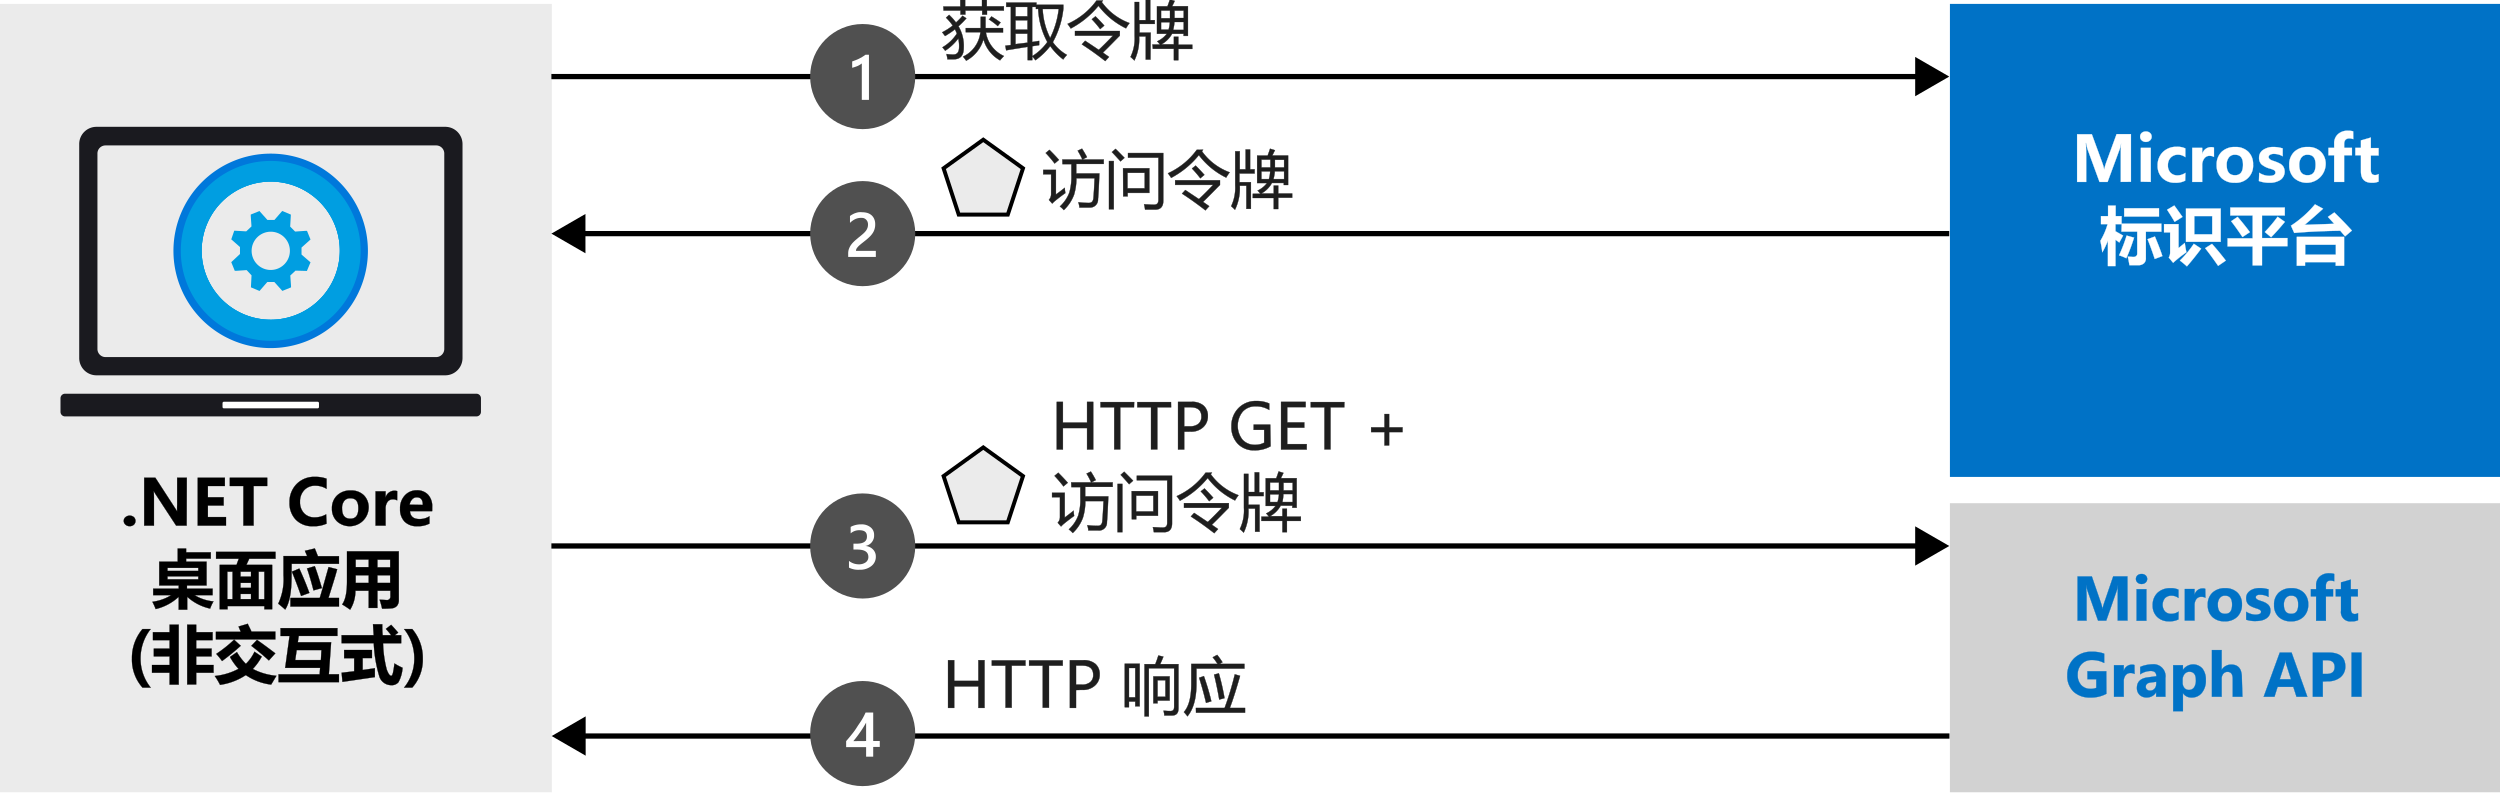 <svg xmlns="http://www.w3.org/2000/svg" xmlns:xlink="http://www.w3.org/1999/xlink" viewBox="0 0 475.66 151.37"><defs><style>.cls-1{fill:#505050;}.cls-13,.cls-2{fill:#fff;}.cls-10,.cls-3{fill:#ebebeb;}.cls-14,.cls-4{fill:#0072c6;}.cls-5{fill:#d2d2d2;}.cls-6{fill:#1a1a1f;}.cls-7{fill:#009ee1;}.cls-8{fill:#0078db;}.cls-9{fill:none;}.cls-10,.cls-11,.cls-9{stroke:#000;}.cls-10,.cls-11,.cls-12,.cls-13,.cls-14,.cls-9{stroke-miterlimit:10;}.cls-10{stroke-width:0.75px;}.cls-11,.cls-13,.cls-14{stroke-width:0.05px;}.cls-12{fill:#1e1e1e;stroke:#1e1e1e;stroke-width:0.06px;}.cls-13{stroke:#fff;}.cls-14{stroke:#0072c6;}</style><symbol id="New_Symbol_44" data-name="New Symbol 44" viewBox="0 0 20 20"><circle class="cls-1" cx="10" cy="10" r="10"/><path class="cls-2" d="M12,14V8.58h1.25V7.45H12V5.6H10.65V7.42H6.85V8.56q.51.58,1.05,1.26a12.66,12.66,0,0,1,1,1.38c.29.47.64.94.93,1.41A13,13,0,0,1,10.55,14ZM10.65,8.58v3.5a19.76,19.76,0,0,0-1.26-2C9,9.51,8.58,9,8.22,8.56Z"/></symbol><symbol id="New_Symbol_43" data-name="New Symbol 43" viewBox="0 0 20 20"><circle class="cls-1" cx="10" cy="10" r="10"/><path class="cls-2" d="M7.39,5.88V7.16a3,3,0,0,1,1.85-.65,2.19,2.19,0,0,1,1.34.38,1.23,1.23,0,0,1,.5,1c0,1-.73,1.43-2.18,1.43H8.24v1.12h.63c1.29,0,1.94.45,1.94,1.35S10.3,13,9.29,13a2.48,2.48,0,0,1-1.58-.6v1.23a4.08,4.08,0,0,0,2,.48,2.64,2.64,0,0,0,1.79-.56,1.76,1.76,0,0,0,.67-1.44A2,2,0,0,0,10.5,10h0a2.19,2.19,0,0,0,1.43-.63A1.89,1.89,0,0,0,12.5,8a2.22,2.22,0,0,0-.85-1.82,3.4,3.4,0,0,0-2.24-.7A3.84,3.84,0,0,0,7.39,5.88Z"/></symbol><symbol id="New_Symbol_42" data-name="New Symbol 42" viewBox="0 0 20 20"><circle class="cls-1" cx="10" cy="10" r="10"/><path class="cls-2" d="M12.5,5.57H7.24v.65A2.58,2.58,0,0,0,7.35,7a3.93,3.93,0,0,0,.3.66,4.92,4.92,0,0,0,.44.58c.17.18.35.35.54.52l.59.5c.2.15.39.31.58.47s.35.3.5.45a4.11,4.11,0,0,1,.38.45,2.55,2.55,0,0,1,.24.5,1.84,1.84,0,0,1,.09.57,1.42,1.42,0,0,1-.1.58,1.33,1.33,0,0,1-.29.41,1.17,1.17,0,0,1-.44.26,2.05,2.05,0,0,1-.55.05,2.73,2.73,0,0,1-1.05-.24,3.75,3.75,0,0,1-1-.72v1.31a2.85,2.85,0,0,0,.52.33,2.7,2.7,0,0,0,.55.24,3,3,0,0,0,.59.15,3.64,3.64,0,0,0,.66,0,3.77,3.77,0,0,0,1-.14,2.2,2.2,0,0,0,.79-.44,2,2,0,0,0,.51-.73,2.46,2.46,0,0,0,.18-1,2.88,2.88,0,0,0-.13-.92,2.65,2.65,0,0,0-.36-.76,4,4,0,0,0-.56-.67c-.21-.21-.46-.43-.73-.65l-.67-.53c-.23-.18-.43-.35-.61-.51a3.5,3.5,0,0,1-.44-.5.9.9,0,0,1-.16-.5H12.5Z"/></symbol><symbol id="New_Symbol_41" data-name="New Symbol 41" viewBox="0 0 20 20"><circle class="cls-1" cx="10" cy="10" r="10"/><path class="cls-2" d="M11.19,14.16V5.57H9.83V12.5A4.06,4.06,0,0,0,9,12a9,9,0,0,0-1-.33v1.21l.65.24.63.27.62.34c.21.13.42.27.64.43Z"/></symbol></defs><title>OJ104329343</title><g id="bg"><g id="Shapes"><rect class="cls-2" width="475.66" height="151.37"/><rect class="cls-3" y="0.74" width="105" height="150"/><rect class="cls-4" x="371" y="0.74" width="104.66" height="90"/><rect class="cls-5" x="371" y="95.74" width="104.66" height="55"/><path class="cls-6" d="M18.54,29.21a1.53,1.53,0,0,1,1.52-1.54H83a1.54,1.54,0,0,1,1.53,1.54v37.2A1.55,1.55,0,0,1,83,67.94H20.07a1.54,1.54,0,0,1-1.53-1.53Zm-3.47-1.79V68.11a3.29,3.29,0,0,0,3.28,3.3H84.68A3.29,3.29,0,0,0,88,68.15V27.42a3.28,3.28,0,0,0-3.27-3.29H18.35a3.28,3.28,0,0,0-3.28,3.28Z"/><path class="cls-6" d="M12.39,74.91H90.64a.87.87,0,0,1,.87.87h0v2.57a.87.87,0,0,1-.86.88H12.39a.87.87,0,0,1-.88-.86V75.78a.87.87,0,0,1,.87-.87Z"/><path class="cls-2" d="M42.59,76.44H60.44a.26.26,0,0,1,.25.26v.74a.25.25,0,0,1-.25.25H42.59a.25.25,0,0,1-.25-.25V76.7A.26.26,0,0,1,42.59,76.44Z"/><path class="cls-7" d="M58.39,51.55l.69-1.64-.2-.17-1.51-1.31V47.1l1.71-1.53-.67-1.65h-.26l-2,.14-.94-.94.13-2.29-1.64-.69-.18.2-1.31,1.51H50.88l-1.52-1.7-1.65.67v.26l.14,2-1,.94-2.28-.13L44,45.54l.2.17L45.66,47v1.33L44,49.88l.67,1.65h.26l2-.14.93,1-.12,2.28,1.64.69.17-.2,1.31-1.51h1.33l1.53,1.7,1.65-.67v-.26l-.14-2,1-.93Zm-8.29-.47a3.64,3.64,0,1,1,4.77-1.94h0a3.65,3.65,0,0,1-4.77,1.94h0"/><path class="cls-7" d="M51.51,65A17.32,17.32,0,1,1,68.83,47.68v0A17.3,17.3,0,0,1,51.51,65Zm0-30.45A13.14,13.14,0,1,0,64.65,47.73,13.14,13.14,0,0,0,51.51,34.55h0Z"/><path class="cls-7" d="M51.51,65A17.32,17.32,0,1,1,68.83,47.68v0A17.3,17.3,0,0,1,51.51,65Zm0-30.45A13.14,13.14,0,1,0,64.65,47.73,13.14,13.14,0,0,0,51.51,34.55h0Z"/><path class="cls-7" d="M51.51,65A17.32,17.32,0,1,1,68.83,47.68v0A17.3,17.3,0,0,1,51.51,65Zm0-30.45A13.14,13.14,0,1,0,64.65,47.73,13.14,13.14,0,0,0,51.51,34.55h0Z"/><path class="cls-8" d="M51.51,65.88A18.15,18.15,0,1,1,69.67,47.73,18.16,18.16,0,0,1,51.51,65.88Zm0-35.61A17.46,17.46,0,1,0,69,47.73,17.46,17.46,0,0,0,51.51,30.27Z"/><path class="cls-8" d="M51.51,65.88A18.15,18.15,0,1,1,69.67,47.73,18.16,18.16,0,0,1,51.51,65.88Zm0-35.61A17.46,17.46,0,1,0,69,47.73,17.46,17.46,0,0,0,51.51,30.27Z"/><path class="cls-8" d="M51.51,66.23A18.5,18.5,0,1,1,70,47.72h0A18.51,18.51,0,0,1,51.51,66.23Zm0-35.61A17.11,17.11,0,1,0,68.62,47.73,17.11,17.11,0,0,0,51.51,30.62Z"/><line class="cls-9" x1="104.91" y1="14.57" x2="365.49" y2="14.57"/><polygon points="364.39 18.31 370.87 14.57 364.39 10.83 364.39 18.31"/><line class="cls-9" x1="110.29" y1="44.45" x2="370.87" y2="44.45"/><polygon points="111.39 48.19 104.91 44.45 111.39 40.71 111.39 48.19"/><line class="cls-9" x1="104.91" y1="103.88" x2="365.49" y2="103.88"/><polygon points="364.39 107.62 370.87 103.88 364.39 100.14 364.39 107.62"/><line class="cls-9" x1="110.34" y1="140.04" x2="370.91" y2="140.04"/><polygon points="111.43 143.78 104.96 140.04 111.43 136.3 111.43 143.78"/><use width="20" height="20" transform="matrix(1, 0, 0, -1, 154.14, 149.57)" xlink:href="#New_Symbol_44"/><use width="20" height="20" transform="matrix(1, 0, 0, -1, 154.14, 113.88)" xlink:href="#New_Symbol_43"/><use width="20" height="20" transform="matrix(1, 0, 0, -1, 154.14, 54.45)" xlink:href="#New_Symbol_42"/><use width="20" height="20" transform="matrix(1, 0, 0, -1, 154.14, 24.57)" xlink:href="#New_Symbol_41"/><polygon class="cls-10" points="187.08 26.58 179.53 32.02 182.41 40.83 191.75 40.83 194.64 32.02 187.08 26.58"/></g><g id="Text"><polygon class="cls-10" points="187.08 85.13 179.53 90.58 182.41 99.38 191.75 99.38 194.64 90.58 187.08 85.13"/></g></g><g id="txt"><path class="cls-11" d="M23.55,99.11a.89.89,0,0,1,.34-.72,1.24,1.24,0,0,1,1.58,0,1,1,0,0,1,0,1.44,1.16,1.16,0,0,1-.81.28,1.12,1.12,0,0,1-.78-.29A.91.91,0,0,1,23.55,99.11Z"/><path class="cls-11" d="M35.51,100h-2l-3.84-5.87a6.34,6.34,0,0,1-.44-.74h0a12.73,12.73,0,0,1,.06,1.45V100H27.44V90.89h2.11l3.7,5.7c.25.38.4.62.46.72h0a10.71,10.71,0,0,1,0-1.25V90.89h1.83Z"/><path class="cls-11" d="M43,100H37.62V90.89h5.16v1.58H39.55v2.14h3v1.57h-3v2.2H43Z"/><path class="cls-11" d="M50.84,92.47H48.25V100H46.31V92.47H43.73V90.89h7.11Z"/><path class="cls-11" d="M62.13,99.63a5.79,5.79,0,0,1-2.58.49,4.35,4.35,0,0,1-3.26-1.23,4.48,4.48,0,0,1-1.2-3.27,4.8,4.8,0,0,1,1.34-3.52,4.66,4.66,0,0,1,3.47-1.37,6.25,6.25,0,0,1,2.23.35V93A4,4,0,0,0,60,92.41a2.76,2.76,0,0,0-2.12.85,3.13,3.13,0,0,0-.8,2.22,3,3,0,0,0,.76,2.15,2.64,2.64,0,0,0,2,.81,4.27,4.27,0,0,0,2.21-.58Z"/><path class="cls-11" d="M63.16,96.75a3.29,3.29,0,0,1,1-2.51,3.58,3.58,0,0,1,2.57-.92,3.41,3.41,0,0,1,2.49.9,3.25,3.25,0,0,1,.92,2.42,3.61,3.61,0,0,1-6,2.57A3.26,3.26,0,0,1,63.16,96.75Zm1.92,0c0,1.29.52,1.94,1.58,1.94s1.52-.67,1.52-2-.51-1.89-1.53-1.89a1.41,1.41,0,0,0-1.16.51A2.21,2.21,0,0,0,65.08,96.73Z"/><path class="cls-11" d="M75.56,95.2a1.64,1.64,0,0,0-.83-.2,1.24,1.24,0,0,0-1,.49,2.19,2.19,0,0,0-.37,1.35V100h-1.9V93.48h1.9V94.7h0a1.72,1.72,0,0,1,1.71-1.33,1.26,1.26,0,0,1,.5.08Z"/><path class="cls-11" d="M82.22,97.25H78c.07,1,.67,1.51,1.82,1.51a3.45,3.45,0,0,0,1.89-.53v1.39a4.72,4.72,0,0,1-2.32.5,3.25,3.25,0,0,1-2.41-.87,3.34,3.34,0,0,1-.86-2.43A3.55,3.55,0,0,1,77,94.29a3,3,0,0,1,2.3-1,2.79,2.79,0,0,1,2.15.84,3.21,3.21,0,0,1,.78,2.29Zm-1.77-1.18c0-1-.39-1.45-1.18-1.45a1.14,1.14,0,0,0-.86.4,1.89,1.89,0,0,0-.47,1Z"/><path class="cls-11" d="M40.45,113.23H37a8.53,8.53,0,0,0,3.61,1.2,8.39,8.39,0,0,0-.63,1.36,9.49,9.49,0,0,1-4.36-2.25V116H34v-2.45a9.67,9.67,0,0,1-4.38,2.33A11.13,11.13,0,0,0,29,114.5a9,9,0,0,0,3.6-1.27H29.15V112H34v-.61H30.3v-4.52h3.51v-2.5h1.6v.72H40.1v1.19H35.41v.59H39.3v4.52H35.57V112h4.88Zm-2.72-5.18H31.87v.58h5.86Zm0,2.18v-.57H31.87v.57Z"/><path class="cls-11" d="M41.11,105H52.42v1.31h-5c-.19.44-.37.83-.54,1.16h4.9v8.45H50.3v-.61h-7v.61h-1.5v-8.45H45c.15-.36.29-.75.43-1.16H41.11Zm2.14,9h1v-5.23h-1Zm2.51-4.29h2v-.94h-2Zm0,2.14h2v-.95h-2Zm0,2.15h2v-1h-2Zm4.54-5.23H49.21V114H50.3Z"/><path class="cls-11" d="M55.47,109.69c0,3-.4,5.06-1.21,6.29-.36-.33-.8-.71-1.32-1.12a10.89,10.89,0,0,0,1-5.38V105.8h4.5l-.43-1,1.89-.45.59,1.48h4v1.44h-9Zm-.21,4.08h5.58c.47-1.53,1-3.49,1.68-5.88l1.63.42c-.4,1.53-1,3.35-1.65,5.46h2v1.63H55.26Zm.28-5,1.41-.6c.68,1.5,1.32,3,1.91,4.64l-1.57.58C56.79,111.93,56.2,110.39,55.54,108.77Zm2.88-.61,1.47-.44q.61,1.62,1.35,4.17l-1.59.44Q59,109.82,58.42,108.16Z"/><path class="cls-11" d="M75.88,114.11a1.72,1.72,0,0,1-.34,1.15,1.48,1.48,0,0,1-1,.48,16,16,0,0,1-1.84.06,15.52,15.52,0,0,0-.47-1.7l1.32.07a.64.64,0,0,0,.73-.72v-1.06H71.81v3.28H70.15v-3.28H67.62a6.81,6.81,0,0,1-1,3.61c-.5-.36-1-.69-1.52-1,.64-.86.94-2.38.92-4.58v-5.52h9.85Zm-8.21-6.2h2.48v-1.45H67.67Zm0,3h2.48v-1.46H67.67Zm6.57-4.42H71.81v1.45h2.43Zm-2.43,4.42h2.43v-1.46H71.81Z"/><path class="cls-11" d="M27.11,130.82a8,8,0,0,1-2-5.53,8.47,8.47,0,0,1,2-5.6h1.55a9,9,0,0,0-1.92,5.6,8.72,8.72,0,0,0,1.93,5.53Z"/><path class="cls-11" d="M28.92,126.53h3.35v-1.64h-3v-1.48h3v-1.62H29.1v-1.5h3.17v-1.44H34v11.41H32.27V128H28.92Zm6.7-7.68h1.71v1.44h3.12v1.5H37.33v1.62h2.93v1.48H37.33v1.64h3.3V128h-3.3v2.23H35.62Z"/><path class="cls-11" d="M45.08,124.07a10.29,10.29,0,0,0,1.7,2.24A7.68,7.68,0,0,0,48.42,124l1.38.93a11.5,11.5,0,0,1-1.7,2.35,12,12,0,0,0,4.49,1.3c-.39.65-.72,1.21-1,1.67a10.73,10.73,0,0,1-4.82-1.81,11.83,11.83,0,0,1-4.9,1.86,13.47,13.47,0,0,0-1-1.68,12.17,12.17,0,0,0,4.51-1.36A11.89,11.89,0,0,1,43.76,125Zm-4-3.86h4.73l-.42-1,1.74-.53c.18.38.43.87.72,1.49h4.54v1.48H41.08Zm.07,4.2a24.21,24.21,0,0,0,3.39-2.7l1.26,1.16a42.22,42.22,0,0,1-3.55,2.9A15.7,15.7,0,0,0,41.15,124.41Zm7.75-2.66c1.29.91,2.45,1.77,3.48,2.56l-1.22,1.35q-1.62-1.47-3.34-2.78Z"/><path class="cls-11" d="M53,128.3h7.82l.09-1.23H54.26l.83-6.06H53.38v-1.5H64.2V121H56.84l-.18,1.2H63l-.43,6.09h1.92v1.5H53Zm8.16-4.62H56.45l-.28,1.91h4.89Z"/><path class="cls-11" d="M65.48,123.67h5.29v1.54H69v2.27l2.32-.34c0,.76,0,1.33,0,1.69l-6.16.9L65,128l2.39-.28v-2.49H65.48ZM65,120.85h6.1l-.13-2.07h1.76c0,.69,0,1.38.08,2.07h1.61a13.87,13.87,0,0,0-1-1.19l1-.78c.46.47.91,1,1.34,1.49l-.62.48h1.19v1.54H72.88a22.18,22.18,0,0,0,.7,5c.3.79.58,1.19.84,1.19a.24.24,0,0,0,.19-.12,2.43,2.43,0,0,0,.21-.7c.08-.39.16-.9.23-1.53a11.11,11.11,0,0,0,1.54.82,6.51,6.51,0,0,1-.78,2.75,1.65,1.65,0,0,1-1.38.56,2.37,2.37,0,0,1-2.31-1.85,25.08,25.08,0,0,1-1-6.13H65Z"/><path class="cls-11" d="M76.89,130.82a8.73,8.73,0,0,0,1.94-5.53,9,9,0,0,0-1.94-5.6h1.55a8.44,8.44,0,0,1,2,5.6,7.94,7.94,0,0,1-2,5.53Z"/><path class="cls-12" d="M208,85.53h-1.17V81.44h-4.6v4.09h-1.17V76.46h1.17V80.4h4.6V76.46H208Z"/><path class="cls-12" d="M215.76,77.5h-2.62v8H212v-8h-2.61v-1h6.4Z"/><path class="cls-12" d="M222.82,77.5H220.2v8H219v-8h-2.61v-1h6.41Z"/><path class="cls-12" d="M225.31,82.14v3.39h-1.17V76.46h2.58a3.31,3.31,0,0,1,2.28.71,2.53,2.53,0,0,1,.81,2,2.77,2.77,0,0,1-.95,2.17,3.31,3.31,0,0,1-2.37.78Zm0-4.65v3.62h1.09a2.41,2.41,0,0,0,1.62-.48,1.73,1.73,0,0,0,.56-1.39c0-1.17-.69-1.75-2.07-1.75Z"/><path class="cls-12" d="M241.75,84.91a6.06,6.06,0,0,1-3.07.77,4.2,4.2,0,0,1-3.17-1.24,4.56,4.56,0,0,1-1.21-3.33,4.74,4.74,0,0,1,1.33-3.45A4.57,4.57,0,0,1,239,76.3a6,6,0,0,1,2.49.47V78a4.72,4.72,0,0,0-2.59-.69,3.22,3.22,0,0,0-2.45,1,4.29,4.29,0,0,0-.07,5.32,3.08,3.08,0,0,0,2.39,1,3.55,3.55,0,0,0,1.76-.4V81.79h-2v-1h3.15Z"/><path class="cls-12" d="M248.62,85.53h-4.88V76.46h4.68v1h-3.51v2.91h3.25v1h-3.25V84.5h3.71Z"/><path class="cls-12" d="M255.77,77.5h-2.62v8H252v-8h-2.61v-1h6.4Z"/><path class="cls-12" d="M266.85,82.21H264.3v2.54h-.88V82.21h-2.54v-.9h2.54V78.78h.88v2.53h2.55Z"/><path class="cls-12" d="M204.27,97.16c0,.36.06.71.1,1-.57.41-1.21.89-1.91,1.46a5.33,5.33,0,0,0-.58.55l-.63-.71a1.59,1.59,0,0,0,.42-1.14V94.61h-1.5v-.86h2.41v4.71C203.14,98.05,203.71,97.61,204.27,97.16Zm-2.92-7.22c.64.63,1.24,1.27,1.81,1.91l-.82.69a24.08,24.08,0,0,0-1.7-2Zm2.46,1.84h3.8a12.83,12.83,0,0,0-.88-1.67l.82-.39a18,18,0,0,1,.94,1.62l-.85.44h4.06v.85h-5.23v1.82h4.4c-.09,2.36-.18,4-.26,4.89a1.5,1.5,0,0,1-1.64,1.59c-.58,0-1.21,0-1.9,0,0-.36-.12-.71-.19-1a17.84,17.84,0,0,0,2,.12c.51,0,.79-.29.85-.87.09-.93.16-2.2.23-3.84h-3.46a10.64,10.64,0,0,1-.46,3.16,7.61,7.61,0,0,1-1.93,2.91,5.63,5.63,0,0,0-.75-.69,6.64,6.64,0,0,0,1.8-2.67,10.67,10.67,0,0,0,.39-3.37v-2h-1.7Z"/><path class="cls-12" d="M212.63,92.07h.92v9.19h-.92Zm.59-1.72.67-.6c.43.41,1,1,1.7,1.71l-.76.67C214.15,91.35,213.62,90.76,213.22,90.35Zm2.1,3.1h5v4.68h-4.13v.67h-.84Zm4.12.86h-3.28v3h3.28Zm-3.14-2.93V90.5H223v9.06c0,1.14-.52,1.7-1.54,1.7l-1.92,0a8.26,8.26,0,0,0-.19-.95c.65,0,1.27.07,1.88.07s.85-.31.85-.91V91.38Z"/><path class="cls-12" d="M230.59,89.92l-.23.3a11.24,11.24,0,0,0,5.28,4,10.62,10.62,0,0,0-.66,1,14.44,14.44,0,0,1-5.2-4.27,17.12,17.12,0,0,1-5.28,4.32,8.34,8.34,0,0,0-.61-.87,13.74,13.74,0,0,0,5.49-4.46Zm-3.39,7.67c.81.54,1.68,1.11,2.59,1.73.78-.73,1.68-1.63,2.69-2.71h-7.21v-.88h8.53v.88c-1,1-2.06,2.12-3.23,3.23l1.18.82-.72.79c-1.54-1.2-3-2.25-4.45-3.18Zm1.26-4.1.71-.55c.61.6,1.16,1.19,1.66,1.76l-.77.66A18.45,18.45,0,0,0,228.46,93.49Z"/><path class="cls-12" d="M239.65,101.17h-.85v-4.4h-1.27a9.25,9.25,0,0,1-.9,4.57c-.2-.21-.44-.43-.73-.68a8,8,0,0,0,.78-4v-6.5h.85v3.45h1.19V89.87h.85v3.79h.86v.72h-2.9v1.67h2.12ZM240,98.3h1.43a7.31,7.31,0,0,0-.52-.61,4.71,4.71,0,0,0,1.78-1.43h-1.87V91h2c.15-.37.3-.81.46-1.3l.91.28q-.26.57-.48,1h3v5.63h-.82v-.4h-2.22a5.19,5.19,0,0,1-2,2H244V96.8h.85v1.5h2.65v.81h-2.65v2.14H244V99.11h-4Zm1.64-5h1.7V91.8h-1.7Zm1.68.75h-1.68v1.47h1.43A6.56,6.56,0,0,0,243.35,94Zm.63,1.47h2V94h-1.77A7.88,7.88,0,0,1,244,95.48Zm2-3.68h-1.75v1.46h1.75Z"/><path class="cls-13" d="M403.51,34.61V29.1c0-.5,0-1.14.08-1.91h0a10.4,10.4,0,0,1-.28,1.16L401,34.61h-1.54l-2.27-6.2a12.28,12.28,0,0,1-.28-1.22h-.06c.05.76.08,1.52.08,2.29v5.13H395.2V25.54H398L400,31a6.26,6.26,0,0,1,.34,1.28h0a12.39,12.39,0,0,1,.37-1.29l2-5.47h2.73v9.07Z"/><path class="cls-13" d="M407.19,26a.93.93,0,0,1,.3-.71,1.17,1.17,0,0,1,.79-.27,1.12,1.12,0,0,1,.8.28.92.92,0,0,1,.3.7.9.9,0,0,1-.31.71,1.11,1.11,0,0,1-.79.29,1.09,1.09,0,0,1-.78-.29A.92.92,0,0,1,407.19,26Zm.14,8.57V28.13h1.88v6.48Z"/><path class="cls-13" d="M415.76,34.37a3.78,3.78,0,0,1-1.93.4,3.28,3.28,0,0,1-2.4-.9,3.13,3.13,0,0,1-.91-2.34,3.46,3.46,0,0,1,1-2.6,3.62,3.62,0,0,1,2.63-1,3.45,3.45,0,0,1,1.64.31V29.9a2.33,2.33,0,0,0-1.42-.47A1.87,1.87,0,0,0,413,30a2,2,0,0,0-.52,1.45,1.91,1.91,0,0,0,.49,1.4,1.8,1.8,0,0,0,1.36.52,2.62,2.62,0,0,0,1.47-.48Z"/><path class="cls-13" d="M421.24,29.85a1.68,1.68,0,0,0-.84-.2,1.21,1.21,0,0,0-1,.49A2.14,2.14,0,0,0,419,31.5v3.11h-1.89V28.13H419v1.22h0A1.72,1.72,0,0,1,420.73,28a1.36,1.36,0,0,1,.51.08Z"/><path class="cls-13" d="M421.75,31.4a3.32,3.32,0,0,1,.95-2.51,3.59,3.59,0,0,1,2.58-.92,3.39,3.39,0,0,1,2.48.9,3.21,3.21,0,0,1,.92,2.42,3.24,3.24,0,0,1-3.49,3.48,3.47,3.47,0,0,1-2.52-.9A3.34,3.34,0,0,1,421.75,31.4Zm1.91,0c0,1.29.53,1.94,1.58,1.94s1.52-.67,1.52-2-.51-1.9-1.53-1.9a1.39,1.39,0,0,0-1.15.51A2.21,2.21,0,0,0,423.66,31.38Z"/><path class="cls-13" d="M429.85,32.87a3.6,3.6,0,0,0,1.9.59c.79,0,1.18-.21,1.18-.62s-.33-.55-1-.75a4.13,4.13,0,0,1-1.66-.83,1.71,1.71,0,0,1-.45-1.25,1.73,1.73,0,0,1,.77-1.49,3.41,3.41,0,0,1,2-.55,5.53,5.53,0,0,1,1.72.27v1.49a3.22,3.22,0,0,0-1.67-.45,1.37,1.37,0,0,0-.72.16.48.48,0,0,0-.28.43c0,.29.27.53.82.72a7.86,7.86,0,0,1,1.32.53,1.73,1.73,0,0,1,.68.63,1.92,1.92,0,0,1-.57,2.47,3.72,3.72,0,0,1-2.15.55,5.62,5.62,0,0,1-1.95-.33Z"/><path class="cls-13" d="M435.56,31.4a3.32,3.32,0,0,1,.95-2.51,3.59,3.59,0,0,1,2.58-.92,3.39,3.39,0,0,1,2.48.9,3.21,3.21,0,0,1,.92,2.42,3.61,3.61,0,0,1-6,2.58A3.3,3.3,0,0,1,435.56,31.4Zm1.91,0c0,1.29.53,1.94,1.58,1.94s1.52-.67,1.52-2-.51-1.9-1.53-1.9a1.39,1.39,0,0,0-1.15.51A2.21,2.21,0,0,0,437.47,31.38Z"/><path class="cls-13" d="M447.74,26.48a2,2,0,0,0-.73-.15c-.65,0-1,.36-1,1.08v.72h1.48v1.41H446v5.07h-1.89V29.54h-1.09V28.13h1.09V27.3a2.28,2.28,0,0,1,.72-1.77,2.69,2.69,0,0,1,1.89-.66,3.31,3.31,0,0,1,1,.12Z"/><path class="cls-13" d="M452.56,34.54a2.86,2.86,0,0,1-1.29.23c-1.38,0-2.07-.72-2.07-2.17V29.54h-1.06V28.13h1.06V26.71l1.88-.54v2h1.48v1.41h-1.48v2.73c0,.7.28,1,.82,1a1.31,1.31,0,0,0,.66-.19Z"/><path class="cls-13" d="M399.63,45.82A13.33,13.33,0,0,0,401,42.65h-1.26V41.12h1.35v-2h1.44v2h1.13v1.53H402.5V44l1.45.82-.73,1.33a8,8,0,0,0-.72-.53v5h-1.44V45.76A15.33,15.33,0,0,1,400,48C399.88,47.15,399.75,46.44,399.63,45.82Zm5-1,1.4.4a35.78,35.78,0,0,1-1.47,3.92,8.34,8.34,0,0,0-1.38-.56A27,27,0,0,0,404.6,44.87Zm-.94-2.26h7.54v1.52h-2.95v5a1.28,1.28,0,0,1-.35,1,1.54,1.54,0,0,1-1,.38c-.43,0-1,0-1.77,0-.11-.63-.21-1.18-.32-1.63.42,0,.79.06,1.12.06s.68-.21.68-.63v-4.2h-3Zm.47-2.93h6.62V41.2h-6.62ZM410,45c.49,1.18,1,2.42,1.42,3.72l-1.45.55c-.45-1.38-.91-2.64-1.37-3.76Z"/><path class="cls-13" d="M415.69,46.23A14.88,14.88,0,0,0,416,48,22.37,22.37,0,0,0,413.47,50L412.64,49a1.84,1.84,0,0,0,.26-1V44.22h-1.16V42.64h2.76v4.55Zm-2-7.13c.5.67,1,1.39,1.56,2.17l-1.5.94c-.47-.81-.94-1.58-1.43-2.3Zm3.73,7.29,1.38.92q-1.35,1.81-2.71,3.37c-.39-.36-.83-.73-1.33-1.11A19.62,19.62,0,0,0,417.4,46.39Zm-1.51-6.71h6.61V46h-6.61Zm5,4.91V41.11H417.5v3.48Zm-.05,1.81c.9,1,1.78,2.07,2.63,3.18l-1.46,1c-.79-1.15-1.61-2.28-2.47-3.36Z"/><path class="cls-13" d="M423.83,45.34h4.77V41h-4.25V39.49h10.36V41h-4.33v4.3h4.84v1.54h-4.84v3.65H428.6V46.88h-4.77Zm.68-3.25,1.23-.83c.75.87,1.53,1.84,2.33,2.91l-1.41.93C425.87,43.91,425.15,42.9,424.51,42.09Zm10.22.12c-.83,1-1.7,2-2.62,2.93l-1.2-1a27,27,0,0,0,2.44-2.9Z"/><path class="cls-13" d="M444.14,40.42c1.2,1.17,2.32,2.32,3.34,3.45l-1.3,1.1-.91-1.07q-5,.08-8.76.42l-.62-1.38a20.44,20.44,0,0,0,4.57-4.06l1.54.83c-1.11,1-2.29,2.07-3.52,3.07l5.64-.2-1.2-1.31ZM437,50.56V45.07h9v5.49h-1.6v-.69h-5.83v.69Zm7.43-4h-5.83v1.9h5.83Z"/><path class="cls-14" d="M404.79,118.06h-1.86v-5c0-.55,0-1.15.07-1.8H403c-.1.51-.19.88-.26,1.11l-2,5.71h-1.55l-2-5.65a8.85,8.85,0,0,1-.27-1.17h0c0,.82.08,1.55.08,2.18v4.64h-1.71v-8.4H398l1.72,5a6.58,6.58,0,0,1,.3,1.2h0a12.46,12.46,0,0,1,.34-1.21l1.71-5h2.7Z"/><path class="cls-14" d="M407.46,111.11a1.07,1.07,0,0,1-.77-.28.92.92,0,0,1,0-1.36,1.16,1.16,0,0,1,.77-.26,1.14,1.14,0,0,1,.77.26.93.93,0,0,1,0,1.37A1.1,1.1,0,0,1,407.46,111.11Zm.92,7h-1.86v-6h1.86Z"/><path class="cls-14" d="M414.48,117.85a3.69,3.69,0,0,1-1.81.36,3.06,3.06,0,0,1-2.24-.84,2.89,2.89,0,0,1-.85-2.16,3.19,3.19,0,0,1,.91-2.41,3.39,3.39,0,0,1,2.46-.88,3.12,3.12,0,0,1,1.53.28v1.57a2.12,2.12,0,0,0-1.29-.44,1.71,1.71,0,0,0-1.27.47,2,2,0,0,0,0,2.54,1.66,1.66,0,0,0,1.23.45,2.42,2.42,0,0,0,1.35-.43Z"/><path class="cls-14" d="M419.61,113.73a1.63,1.63,0,0,0-.78-.18,1.15,1.15,0,0,0-.95.44,2,2,0,0,0-.34,1.21v2.86h-1.85v-6h1.85v1.12h0a1.59,1.59,0,0,1,1.58-1.22,1.14,1.14,0,0,1,.46.07Z"/><path class="cls-14" d="M423.28,118.21a3.23,3.23,0,0,1-2.36-.84,3.05,3.05,0,0,1-.86-2.28,3,3,0,0,1,.9-2.33,3.34,3.34,0,0,1,2.4-.84,3.2,3.2,0,0,1,2.35.84,3,3,0,0,1,.85,2.22,3.18,3.18,0,0,1-.88,2.36A3.24,3.24,0,0,1,423.28,118.21Zm.05-4.88a1.21,1.21,0,0,0-1,.46,2,2,0,0,0-.36,1.27c0,1.15.46,1.73,1.39,1.73s1.33-.59,1.33-1.77S424.22,113.33,423.33,113.33Z"/><path class="cls-14" d="M427.37,117.9v-1.5a3.5,3.5,0,0,0,.91.41,3,3,0,0,0,.85.14,1.84,1.84,0,0,0,.78-.14.43.43,0,0,0,.29-.41.41.41,0,0,0-.13-.29,1,1,0,0,0-.34-.2,2.52,2.52,0,0,0-.44-.16l-.46-.16a4.68,4.68,0,0,1-.63-.29,1.84,1.84,0,0,1-.46-.36,1.64,1.64,0,0,1-.28-.48,2,2,0,0,1-.09-.63,1.7,1.7,0,0,1,.21-.87,2,2,0,0,1,.59-.6A2.9,2.9,0,0,1,429,112a4.46,4.46,0,0,1,1-.1,5.52,5.52,0,0,1,.81.06,5.88,5.88,0,0,1,.81.18v1.43a3,3,0,0,0-.76-.31,3,3,0,0,0-.78-.1,2,2,0,0,0-.35,0,1.15,1.15,0,0,0-.28.09.51.51,0,0,0-.19.16.34.34,0,0,0-.07.22.4.4,0,0,0,.1.28.75.75,0,0,0,.28.2,2.57,2.57,0,0,0,.37.16l.42.13a7.13,7.13,0,0,1,.67.28,3.3,3.3,0,0,1,.51.36,1.58,1.58,0,0,1,.33.48,1.86,1.86,0,0,1,.11.66,1.76,1.76,0,0,1-.23.91,1.81,1.81,0,0,1-.62.61,2.66,2.66,0,0,1-.88.35,5.1,5.1,0,0,1-1,.11A5.17,5.17,0,0,1,427.37,117.9Z"/><path class="cls-14" d="M435.9,118.21a3.23,3.23,0,0,1-2.36-.84,3,3,0,0,1-.86-2.28,3.05,3.05,0,0,1,.89-2.33,3.37,3.37,0,0,1,2.41-.84,3.18,3.18,0,0,1,2.34.84,3,3,0,0,1,.85,2.22,3.15,3.15,0,0,1-.88,2.36A3.23,3.23,0,0,1,435.9,118.21Zm0-4.88a1.24,1.24,0,0,0-1,.46,2,2,0,0,0-.36,1.27c0,1.15.47,1.73,1.4,1.73s1.33-.59,1.33-1.77S436.84,113.33,435.94,113.33Z"/><path class="cls-14" d="M444.11,110.6a1.77,1.77,0,0,0-.69-.14c-.59,0-.89.32-.89,1v.64h1.37v1.37h-1.37v4.63h-1.85v-4.63h-1v-1.37h1v-.74a2.15,2.15,0,0,1,.67-1.65,2.55,2.55,0,0,1,1.82-.63,3.16,3.16,0,0,1,.94.12Z"/><path class="cls-14" d="M448.65,118a2.7,2.7,0,0,1-1.24.22,1.77,1.77,0,0,1-2-2v-2.75h-1v-1.37h1v-1.29l1.85-.53v1.82h1.35v1.37H447.3v2.42c0,.63.25.94.74.94a1.31,1.31,0,0,0,.61-.17Z"/><path class="cls-14" d="M400.77,132a6.08,6.08,0,0,1-3.06.71,4.47,4.47,0,0,1-3.2-1.12,4.08,4.08,0,0,1-1.17-3.09,4.32,4.32,0,0,1,1.28-3.23A4.66,4.66,0,0,1,398,124a6.78,6.78,0,0,1,2.35.37v1.77a4.73,4.73,0,0,0-2.38-.56,2.54,2.54,0,0,0-1.91.77,2.79,2.79,0,0,0-.75,2,2.83,2.83,0,0,0,.67,2,2.34,2.34,0,0,0,1.79.71,2.46,2.46,0,0,0,1.08-.19v-1.64h-1.68v-1.51h3.58Z"/><path class="cls-14" d="M406.13,128.23a1.61,1.61,0,0,0-.78-.18,1.14,1.14,0,0,0-.94.44,1.93,1.93,0,0,0-.34,1.21v2.86h-1.85v-6h1.85v1.12h0a1.6,1.6,0,0,1,1.59-1.22,1.12,1.12,0,0,1,.45.07Z"/><path class="cls-14" d="M412,132.56h-1.76v-.86h0a2,2,0,0,1-1.79,1,1.86,1.86,0,0,1-1.37-.5,1.79,1.79,0,0,1-.5-1.32q0-1.74,2.07-2l1.63-.22c0-.66-.36-1-1.07-1a3.68,3.68,0,0,0-2,.63v-1.39a4.67,4.67,0,0,1,1.06-.35,5.63,5.63,0,0,1,1.22-.15A2.27,2.27,0,0,1,412,129Zm-1.74-2.43v-.41l-1.09.14c-.61.08-.91.35-.91.82a.67.67,0,0,0,.22.51.84.84,0,0,0,.6.21,1.1,1.1,0,0,0,.85-.36A1.31,1.31,0,0,0,410.25,130.13Z"/><path class="cls-14" d="M415.33,131.87h0v3.45h-1.85v-8.76h1.85v.9h0a2.36,2.36,0,0,1,3.73-.24,3.4,3.4,0,0,1,.63,2.17,3.65,3.65,0,0,1-.74,2.41,2.4,2.4,0,0,1-2,.91A1.87,1.87,0,0,1,415.33,131.87Zm-.06-2.47v.48a1.53,1.53,0,0,0,.33,1,1.08,1.08,0,0,0,.86.39,1.15,1.15,0,0,0,1-.49,2.37,2.37,0,0,0,.34-1.38q0-1.59-1.23-1.59a1.19,1.19,0,0,0-.93.43A1.73,1.73,0,0,0,415.27,129.4Z"/><path class="cls-14" d="M426.65,132.56h-1.84v-3.41q0-1.32-1-1.32a1,1,0,0,0-.8.37,1.46,1.46,0,0,0-.31.94v3.42h-1.85v-8.88h1.85v3.77h0a2.1,2.1,0,0,1,1.84-1q2,0,2,2.46Z"/><path class="cls-14" d="M439,132.56h-2.06l-.6-1.87h-3l-.59,1.87h-2.05l3.06-8.4H436Zm-3.1-3.32-.9-2.82a4.51,4.51,0,0,1-.14-.76h-.05a3,3,0,0,1-.14.73l-.92,2.85Z"/><path class="cls-14" d="M441.94,129.67v2.89h-1.89v-8.4h3c2.12,0,3.18.89,3.18,2.68a2.61,2.61,0,0,1-.91,2,3.63,3.63,0,0,1-2.44.78Zm0-4.06v2.62h.74c1,0,1.52-.44,1.52-1.32s-.51-1.3-1.52-1.3Z"/><path class="cls-14" d="M449.31,132.56h-1.89v-8.4h1.89Z"/><path class="cls-12" d="M179.32,9a8.12,8.12,0,0,0,2.74-2.61,7.43,7.43,0,0,0-.37-.81,17.2,17.2,0,0,1-1.88,1.27l-.54-.71a11.62,11.62,0,0,0,2-1.27A9.71,9.71,0,0,0,180,3.37l.58-.54a10.28,10.28,0,0,1,1.31,1.45A11.76,11.76,0,0,0,183.14,3l.72.49A16.56,16.56,0,0,1,182.36,5a7.3,7.3,0,0,1,1,4.12q0,2.16-1.92,2.16l-1.18,0c0-.27-.1-.59-.17-1a9,9,0,0,0,1.29.1c.71,0,1.07-.43,1.1-1.29a6.49,6.49,0,0,0-.15-1.77,9.87,9.87,0,0,1-2.49,2.33Zm.17-7.76h3.22V-.09h.92V1.2h3.21V-.09h.91V1.2H191V2h-3.21v.79h-.91V2h-3.21v.78h-.92V2h-3.22Zm4.26,4.1h2.84c0-.58,0-1.29,0-2.14h.92c0,.67,0,1.39,0,2.14h3.33v.84h-3.26A6,6,0,0,0,191,10.66l-.74.81a6.55,6.55,0,0,1-3.14-4,6.7,6.7,0,0,1-3.29,4.08,8.43,8.43,0,0,0-.6-.77,5.83,5.83,0,0,0,3.31-4.64h-2.78Zm4.42-1.61.47-.6c.64.39,1.21.77,1.73,1.15l-.53.68C189.4,4.56,188.85,4.15,188.17,3.69Z"/><path class="cls-12" d="M191.28,8.7l1.05-.13V1.32h-.88V.5h5.75V.91h5.12v.74a17,17,0,0,1-2,6.37A8.18,8.18,0,0,0,203,10.45a7.94,7.94,0,0,0-.71.86,11.6,11.6,0,0,1-2.47-2.55,12.7,12.7,0,0,1-2.82,2.7c-.22-.3-.42-.54-.59-.74v.72h-.88V8.91c-1.43.22-2.79.44-4.09.66Zm1.93-5.59h2.29V1.32h-2.29Zm0,2.54h2.29V3.86h-2.29Zm2.29,2.47V6.4h-2.29v2Zm1.6-6.41V1.32h-.72V8l1.33-.22q0,.48,0,.81l-1.3.2v1.89A9.86,9.86,0,0,0,199.27,8a14.66,14.66,0,0,1-1.74-6.31Zm4.34,0h-3.06a13.72,13.72,0,0,0,1.43,5.52A16.67,16.67,0,0,0,201.44,1.71Z"/><path class="cls-12" d="M209.85.09l-.22.3a11.21,11.21,0,0,0,5.27,4q-.41.55-.66,1A14.52,14.52,0,0,1,209,1.1a17.08,17.08,0,0,1-5.27,4.32c-.17-.27-.37-.55-.61-.87A13.64,13.64,0,0,0,208.64.09Zm-3.39,7.67c.82.54,1.68,1.11,2.59,1.73.78-.73,1.68-1.63,2.7-2.71h-7.22V5.9h8.53v.88c-1,1-2.06,2.12-3.22,3.23l1.17.82-.72.79c-1.53-1.2-3-2.25-4.45-3.18Zm1.27-4.1.7-.55c.61.6,1.17,1.19,1.67,1.76l-.78.66A19.76,19.76,0,0,0,207.73,3.66Z"/><path class="cls-12" d="M218.89,11.34H218V6.94h-1.27a9.25,9.25,0,0,1-.9,4.57c-.2-.21-.44-.43-.73-.68a8,8,0,0,0,.78-3.94V.38h.85V3.83H218V0h.85V3.83h.86v.72h-2.9V6.22h2.12Zm.38-2.87h1.43a7.31,7.31,0,0,0-.52-.61A4.71,4.71,0,0,0,222,6.43h-1.87V1.2h2c.15-.37.3-.81.46-1.3l.91.28q-.25.57-.48,1h3V6.83h-.82v-.4H223a5.19,5.19,0,0,1-2,2h2.35V7h.85v1.5h2.65v.81h-2.65v2.14h-.85V9.28h-4Zm1.64-5h1.7V2h-1.7Zm1.68.75h-1.68V5.65h1.43A6.56,6.56,0,0,0,222.59,4.18Zm.63,1.47h2V4.18h-1.77A7.88,7.88,0,0,1,223.22,5.65Zm2-3.67h-1.75V3.43h1.75Z"/><path class="cls-12" d="M202.59,35.73c0,.36.06.71.11,1-.58.41-1.22.89-1.91,1.45a6.54,6.54,0,0,0-.59.55l-.63-.7a1.61,1.61,0,0,0,.42-1.15V33.17h-1.5v-.85h2.41V37C201.47,36.61,202,36.18,202.59,35.73Zm-2.92-7.22c.64.63,1.25,1.27,1.81,1.91l-.82.69a22.29,22.29,0,0,0-1.7-2Zm2.46,1.84h3.81a15.26,15.26,0,0,0-.89-1.68l.82-.38c.37.57.68,1.11.94,1.61l-.84.45H210v.84h-5.23V33h4.4c-.09,2.36-.17,4-.26,4.89a1.5,1.5,0,0,1-1.64,1.59c-.58,0-1.21,0-1.9,0,0-.35-.12-.7-.19-1a15.94,15.94,0,0,0,2,.13c.51,0,.79-.29.86-.88.08-.92.16-2.2.22-3.83h-3.46a10.89,10.89,0,0,1-.45,3.15,7.72,7.72,0,0,1-1.94,2.92,4.62,4.62,0,0,0-.75-.69,6.78,6.78,0,0,0,1.81-2.67,11.11,11.11,0,0,0,.38-3.38v-2h-1.7Z"/><path class="cls-12" d="M211,30.64h.91v9.19H211Zm.58-1.72.67-.6c.43.41,1,1,1.7,1.71l-.76.67C212.48,29.92,211.94,29.33,211.54,28.92Zm2.1,3.09h5V36.7h-4.13v.67h-.84Zm4.12.87h-3.28v2.95h3.28ZM214.62,30v-.88h6.71v9.06c0,1.13-.51,1.7-1.54,1.7l-1.92,0a8.26,8.26,0,0,0-.19-1c.65,0,1.28.07,1.88.07s.85-.31.85-.92V30Z"/><path class="cls-12" d="M228.91,28.49l-.22.3a11.21,11.21,0,0,0,5.27,4q-.41.55-.66,1a14.45,14.45,0,0,1-5.2-4.28,17.07,17.07,0,0,1-5.27,4.33c-.17-.27-.37-.56-.61-.87a13.88,13.88,0,0,0,5.48-4.46Zm-3.39,7.67,2.59,1.72q1.17-1.08,2.7-2.7h-7.22V34.3h8.53v.88c-1,1-2.06,2.11-3.22,3.23l1.17.82-.72.79q-2.31-1.8-4.45-3.18Zm1.27-4.1.7-.55c.61.6,1.16,1.19,1.66,1.76l-.77.65A20.94,20.94,0,0,0,226.79,32.06Z"/><path class="cls-12" d="M238,39.74h-.86v-4.4h-1.26a9.24,9.24,0,0,1-.91,4.57,9.84,9.84,0,0,0-.72-.68,8.14,8.14,0,0,0,.77-3.95v-6.5h.86v3.44H237V28.44h.85v3.78h.86V33h-2.89v1.66H238Zm.37-2.88h1.43c-.15-.2-.33-.4-.51-.6a4.87,4.87,0,0,0,1.78-1.43h-1.88V29.6h2c.15-.38.3-.81.46-1.3l.92.28-.49,1h3v5.62h-.82v-.39H242a5.05,5.05,0,0,1-2,2h2.35v-1.5h.85v1.5h2.65v.81H243.2v2.15h-.85V37.67h-4Zm1.64-5h1.7V30.37H240Zm1.68.75H240v1.47h1.43A6,6,0,0,0,241.67,32.58Zm.63,1.47h2V32.58h-1.77A8,8,0,0,1,242.3,34.05Zm2-3.68h-1.75v1.46h1.75Z"/><path class="cls-12" d="M187.32,134.69h-1.17V130.6h-4.6v4.09h-1.17v-9.08h1.17v3.94h4.6v-3.94h1.17Z"/><path class="cls-12" d="M195.11,126.65h-2.62v8h-1.17v-8h-2.61v-1h6.4Z"/><path class="cls-12" d="M202.2,126.65h-2.62v8H198.4v-8h-2.6v-1h6.4Z"/><path class="cls-12" d="M204.73,131.29v3.4h-1.17v-9.08h2.58a3.36,3.36,0,0,1,2.28.71,2.55,2.55,0,0,1,.81,2,2.7,2.7,0,0,1-.95,2.16,3.31,3.31,0,0,1-2.37.78Zm0-4.65v3.62h1.09a2.41,2.41,0,0,0,1.62-.48,1.72,1.72,0,0,0,.56-1.39c0-1.17-.69-1.75-2.07-1.75Z"/><path class="cls-12" d="M214,126.28h2.84v8.1H216v-.9h-1.2v1.07H214Zm2,.81h-1.2v5.59H216Zm1.76-.73h2.06c.22-.56.41-1.1.58-1.64l.95.22c-.2.49-.4,1-.61,1.42h3.48v8.44c0,.88-.4,1.33-1.21,1.33h-1.47c0-.28-.09-.58-.16-.91.53.05,1,.07,1.39.07s.63-.25.63-.74v-7.39h-4.82v9.14h-.82Zm1.68,2.34h3.1v4.6h-2.3v.51h-.8Zm2.3.73h-1.5v3.14h1.5Z"/><path class="cls-12" d="M230.74,125.06l.85-.46a15,15,0,0,1,1,1.4l-.57.32h4.75v.89h-9.13v2.88q0,4.14-1.71,6.2a7.69,7.69,0,0,0-.68-.81q1.41-1.57,1.41-5.37v-3.79h5A12.54,12.54,0,0,0,230.74,125.06Zm-3.2,9.64H233a55.08,55.08,0,0,0,1.94-6.4l1,.29q-1.09,3.85-1.95,6.11h2.9v.89h-9.33Zm.63-5.75.89-.31c.49,1.43,1,3,1.41,4.79l-1,.3Q228.93,131.41,228.17,129Zm2.83-.59.9-.25a45,45,0,0,1,1.08,4.72l-1,.27C231.72,131.55,231.4,130,231,128.36Z"/></g></svg>